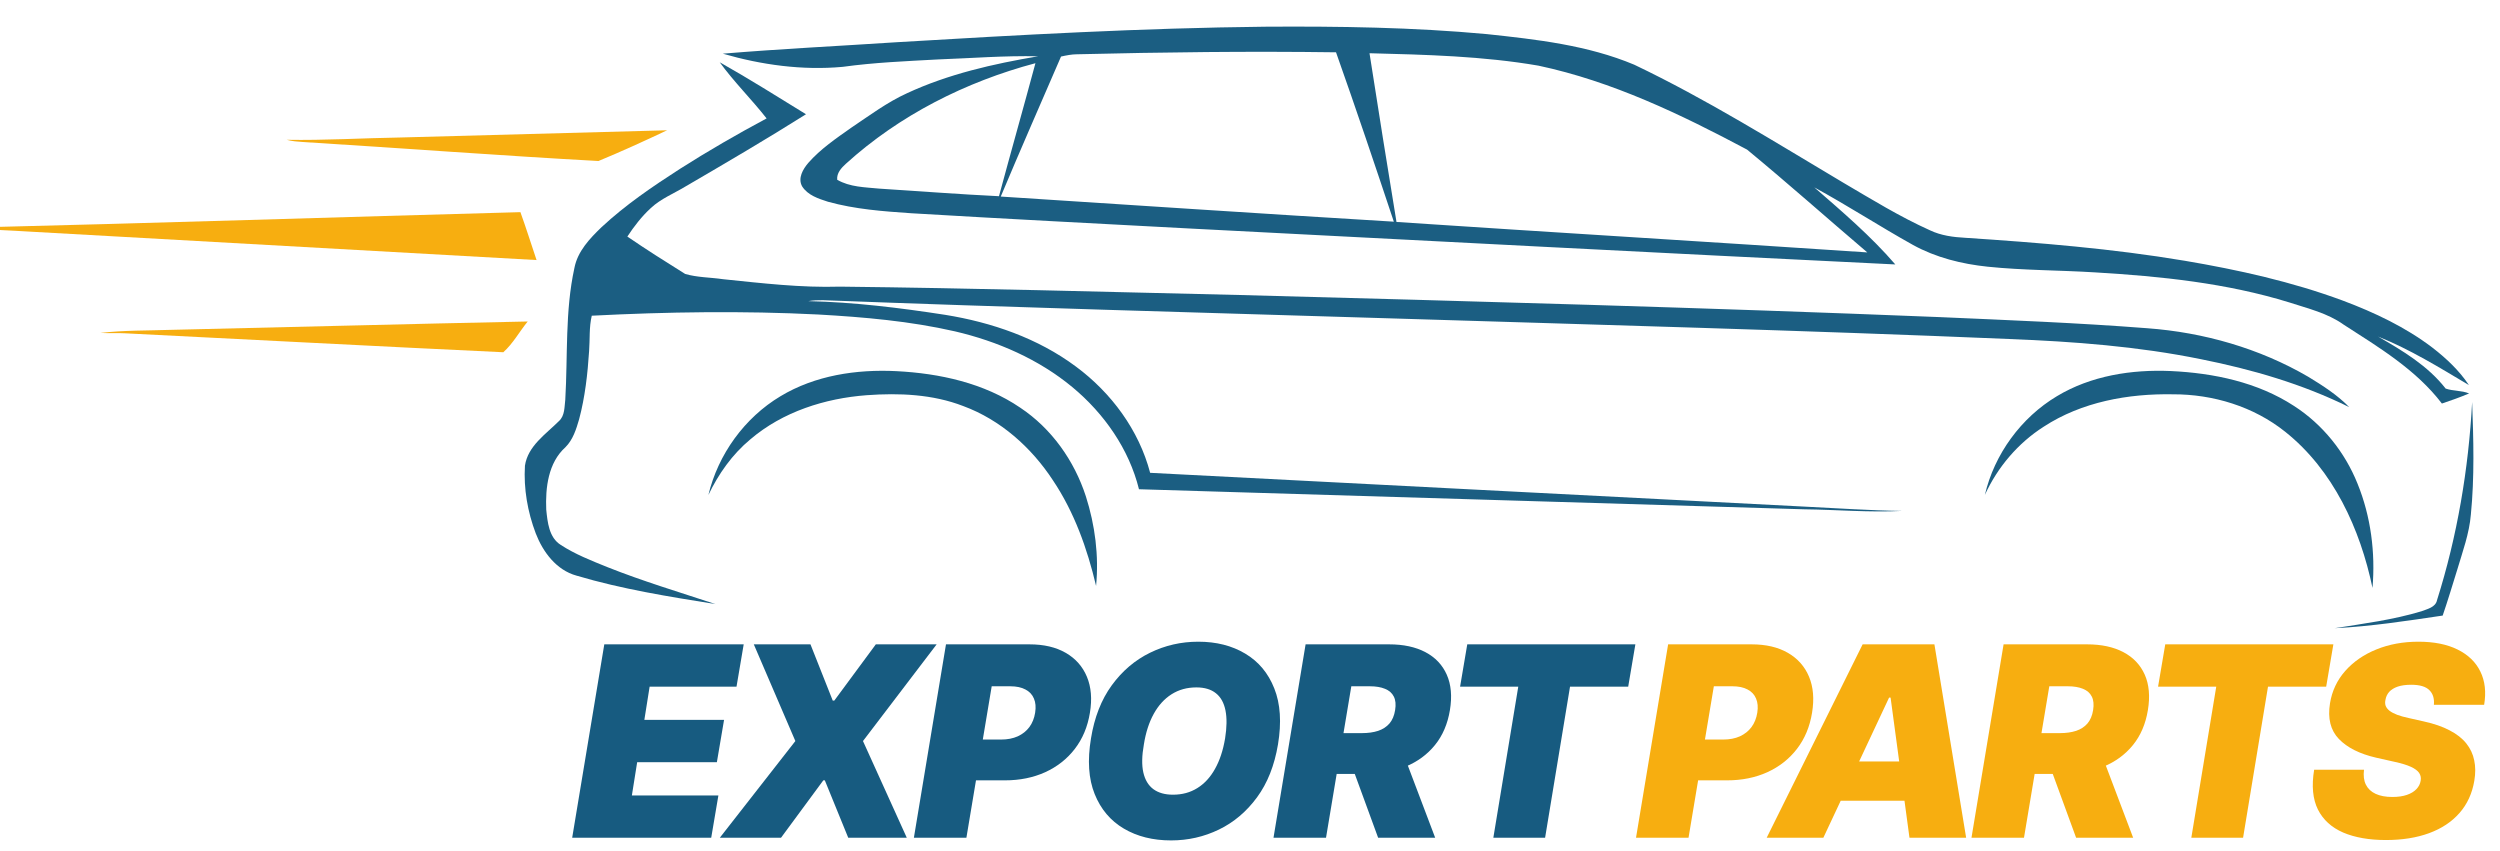 <svg width="188" height="64" viewBox="0 0 188 64" fill="none" xmlns="http://www.w3.org/2000/svg">
<g clip-path="url(#clip0_2849_6137)">
<path opacity="0.98" d="M67.481 3.172C76.687 2.621 85.898 2.109 95.123 2.008C100.685 1.971 106.258 2.052 111.802 2.564C115.555 2.966 119.386 3.394 122.896 4.866C128.333 7.462 133.447 10.665 138.621 13.742C140.755 14.995 142.872 16.302 145.134 17.318C145.963 17.714 146.883 17.835 147.794 17.883C153.314 18.248 158.837 18.693 164.297 19.61C168.324 20.292 172.336 21.182 176.174 22.603C178.561 23.499 180.897 24.6 182.931 26.153C183.965 26.953 184.934 27.864 185.661 28.958C183.444 27.638 181.231 26.267 178.827 25.309C180.684 26.375 182.575 27.506 183.913 29.221C184.483 29.417 185.114 29.353 185.678 29.588C185.008 29.872 184.319 30.113 183.631 30.346C181.687 27.798 178.884 26.116 176.231 24.405C175.023 23.543 173.562 23.203 172.174 22.748C167.443 21.285 162.487 20.776 157.565 20.484C154.872 20.315 152.168 20.334 149.483 20.057C147.527 19.853 145.58 19.372 143.851 18.417C141.352 17.024 138.949 15.46 136.436 14.091C138.549 15.928 140.695 17.76 142.527 19.886C124.886 19.027 107.244 18.103 89.605 17.191C82.572 16.815 75.539 16.455 68.508 16.035C66.412 15.891 64.296 15.737 62.261 15.17C61.546 14.94 60.74 14.682 60.318 14.011C59.98 13.398 60.385 12.717 60.786 12.247C61.711 11.195 62.884 10.402 64.02 9.6C65.384 8.688 66.708 7.693 68.209 7.01C71.321 5.565 74.697 4.803 78.064 4.233C75.547 4.176 73.028 4.379 70.513 4.471C68.129 4.602 65.738 4.699 63.372 5.027C60.338 5.305 57.27 4.882 54.353 4.036C58.722 3.673 63.106 3.46 67.481 3.172ZM79.789 4.253C78.273 7.759 76.734 11.258 75.257 14.781C85.109 15.416 94.961 16.077 104.816 16.67C103.4 12.414 101.965 8.161 100.469 3.933C93.976 3.843 87.481 3.924 80.99 4.082C80.582 4.084 80.184 4.165 79.789 4.253ZM102.987 4.003C103.65 8.234 104.318 12.466 105.016 16.692C116.816 17.479 128.621 18.19 140.421 18.981C137.402 16.413 134.439 13.773 131.382 11.252C126.407 8.602 121.242 6.118 115.696 4.938C111.503 4.216 107.231 4.113 102.987 4.003ZM63.609 12.317C63.264 12.633 62.911 13.011 62.957 13.518C63.912 14.074 65.048 14.078 66.118 14.184C69.12 14.375 72.119 14.61 75.123 14.755C76.022 11.416 76.968 8.089 77.865 4.752C72.626 6.147 67.638 8.66 63.609 12.317Z" fill="#175B80"/>
<path opacity="0.98" d="M54.122 4.682C56.321 5.92 58.462 7.269 60.611 8.591C57.634 10.469 54.594 12.247 51.552 14.021C50.68 14.551 49.703 14.937 48.947 15.642C48.26 16.271 47.688 17.013 47.177 17.79C48.598 18.766 50.061 19.684 51.523 20.6C52.437 20.87 53.419 20.853 54.364 20.995C57.294 21.296 60.231 21.646 63.183 21.555C73.16 21.67 83.134 21.947 93.109 22.182C110.673 22.649 128.24 23.135 145.798 23.844C151.03 24.075 156.266 24.277 161.488 24.684C165.72 24.997 169.914 26.194 173.588 28.338C174.674 29 175.765 29.698 176.659 30.616C173.143 28.875 169.349 27.778 165.514 27.012C160.776 26.045 155.943 25.685 151.12 25.494C135.504 24.837 119.88 24.415 104.258 23.932C90.135 23.497 76.009 23.117 61.891 22.575C61.518 22.572 61.145 22.583 60.778 22.645C64.229 22.724 67.666 23.148 71.075 23.675C74.577 24.24 78.047 25.433 80.912 27.568C83.567 29.533 85.647 32.341 86.491 35.556C102.912 36.411 119.331 37.25 135.751 38.1C138.182 38.214 140.61 38.394 143.045 38.421C140.592 38.548 138.141 38.33 135.691 38.3C119.009 37.793 102.33 37.305 85.651 36.791C84.902 33.764 83.027 31.093 80.646 29.116C78.106 27.01 75.005 25.665 71.811 24.918C68.439 24.148 64.982 23.847 61.535 23.651C55.86 23.363 50.173 23.451 44.501 23.741C44.293 24.609 44.369 25.509 44.301 26.392C44.189 28.123 43.996 29.858 43.548 31.535C43.33 32.283 43.086 33.068 42.52 33.632C41.224 34.794 41.009 36.679 41.077 38.32C41.175 39.266 41.281 40.426 42.173 40.98C43.256 41.687 44.47 42.157 45.661 42.642C48.328 43.703 51.08 44.529 53.804 45.428C50.294 44.865 46.768 44.305 43.355 43.288C41.841 42.873 40.829 41.513 40.288 40.11C39.675 38.495 39.37 36.745 39.476 35.02C39.695 33.535 41.044 32.652 42.03 31.668C42.48 31.266 42.441 30.608 42.509 30.061C42.702 26.757 42.483 23.405 43.196 20.15C43.436 18.895 44.354 17.934 45.241 17.079C47.038 15.405 49.079 14.021 51.139 12.695C53.257 11.346 55.434 10.09 57.648 8.905C56.517 7.462 55.2 6.167 54.122 4.682Z" fill="#175B80"/>
<path opacity="0.98" d="M58.695 29.795C61.292 28.229 64.406 27.761 67.398 27.91C70.658 28.075 73.996 28.8 76.729 30.662C79.079 32.227 80.791 34.649 81.656 37.322C82.348 39.486 82.645 41.794 82.425 44.061C81.766 41.265 80.786 38.509 79.176 36.112C77.555 33.639 75.231 31.567 72.435 30.535C70.137 29.645 67.622 29.542 65.188 29.718C62.036 29.953 58.858 30.963 56.426 33.039C55.064 34.168 54.032 35.636 53.27 37.224C54.003 34.168 55.991 31.411 58.695 29.795Z" fill="#175B80"/>
<path opacity="0.98" d="M154.685 29.791C157.239 28.253 160.295 27.774 163.238 27.902C166.465 28.053 169.767 28.738 172.508 30.526C174.663 31.912 176.336 33.999 177.287 36.373C178.291 38.843 178.636 41.562 178.412 44.213C177.488 39.772 175.46 35.343 171.844 32.466C169.474 30.572 166.426 29.643 163.408 29.652C160.04 29.59 156.546 30.221 153.686 32.088C151.752 33.322 150.217 35.133 149.262 37.217C149.978 34.155 151.983 31.405 154.685 29.791Z" fill="#175B80"/>
<path opacity="0.98" d="M185.905 30.236C186.008 33.055 186.087 35.892 185.808 38.704C185.689 40.128 185.189 41.476 184.787 42.834C184.428 43.989 184.081 45.147 183.69 46.291C180.997 46.689 178.298 47.108 175.576 47.24C177.76 46.893 179.969 46.61 182.093 45.968C182.537 45.793 183.157 45.676 183.267 45.123C184.789 40.301 185.634 35.282 185.905 30.236Z" fill="#175B80"/>
<path d="M30.158 10.338C36.828 10.159 43.497 9.98 50.166 9.797C48.462 10.603 46.744 11.388 45.004 12.108C37.599 11.702 30.193 11.137 22.788 10.68C22.375 10.654 21.958 10.621 21.558 10.513C24.424 10.564 27.291 10.384 30.158 10.338Z" fill="#F7AE10"/>
<path d="M-2 17.11C11.713 16.778 25.424 16.325 39.135 15.954C39.565 17.145 39.945 18.355 40.349 19.556C27.647 18.845 14.946 18.133 2.246 17.419C0.831 17.32 -0.594 17.316 -2 17.11Z" fill="#F7AE10"/>
<path d="M12.873 24.804C21.809 24.6 30.746 24.361 39.682 24.176C39.063 24.936 38.572 25.846 37.848 26.489C28.361 26.045 18.876 25.535 9.389 25.064C8.774 25.03 8.159 25.068 7.544 25.037C9.314 24.831 11.096 24.864 12.873 24.804Z" fill="#F7AE10"/>
<path d="M43.028 63L45.443 48.455H55.926L55.386 51.636H48.852L48.455 54.136H54.449L53.909 57.318H47.915L47.517 59.818H54.023L53.483 63H43.028Z" fill="#175B80"/>
<path d="M60.947 48.455L62.623 52.687H62.737L65.862 48.455H70.436L64.896 55.727L68.191 63H63.788L62.027 58.682H61.913L58.731 63H54.129L59.811 55.727L56.686 48.455H60.947Z" fill="#175B80"/>
<path d="M68.724 63L71.138 48.455H77.417C78.496 48.455 79.406 48.667 80.144 49.094C80.883 49.52 81.413 50.119 81.735 50.891C82.057 51.662 82.133 52.564 81.962 53.596C81.792 54.648 81.413 55.554 80.826 56.317C80.244 57.074 79.5 57.659 78.596 58.071C77.696 58.478 76.688 58.682 75.57 58.682H71.82L72.332 55.614H75.286C75.76 55.614 76.176 55.533 76.536 55.372C76.896 55.206 77.187 54.974 77.41 54.676C77.632 54.373 77.777 54.013 77.843 53.596C77.909 53.18 77.879 52.825 77.751 52.531C77.628 52.233 77.415 52.006 77.112 51.849C76.813 51.688 76.432 51.608 75.968 51.608H74.576L72.673 63H68.724Z" fill="#175B80"/>
<path d="M96.104 55.983C95.839 57.564 95.314 58.89 94.528 59.96C93.742 61.03 92.788 61.837 91.665 62.382C90.543 62.926 89.343 63.199 88.065 63.199C86.701 63.199 85.517 62.903 84.513 62.311C83.51 61.719 82.778 60.853 82.319 59.712C81.86 58.571 81.767 57.176 82.042 55.528C82.298 53.947 82.818 52.616 83.604 51.537C84.39 50.457 85.349 49.641 86.481 49.087C87.612 48.533 88.822 48.256 90.11 48.256C91.464 48.256 92.641 48.554 93.64 49.151C94.644 49.747 95.373 50.621 95.827 51.771C96.287 52.922 96.379 54.326 96.104 55.983ZM92.127 55.528C92.26 54.695 92.269 53.994 92.156 53.426C92.042 52.853 91.803 52.422 91.438 52.133C91.074 51.84 90.584 51.693 89.968 51.693C89.267 51.693 88.647 51.864 88.107 52.205C87.567 52.545 87.12 53.035 86.765 53.675C86.41 54.314 86.161 55.083 86.019 55.983C85.868 56.826 85.853 57.526 85.977 58.085C86.104 58.644 86.355 59.063 86.729 59.342C87.108 59.622 87.601 59.761 88.207 59.761C88.898 59.761 89.509 59.596 90.039 59.264C90.574 58.933 91.017 58.452 91.367 57.822C91.722 57.193 91.976 56.428 92.127 55.528Z" fill="#175B80"/>
<path d="M95.767 63L98.181 48.455H104.46C105.539 48.455 106.451 48.651 107.194 49.044C107.938 49.437 108.473 50.003 108.799 50.741C109.126 51.48 109.204 52.365 109.034 53.398C108.863 54.439 108.487 55.318 107.904 56.033C107.327 56.743 106.591 57.283 105.696 57.652C104.805 58.017 103.806 58.199 102.698 58.199H98.948L99.46 55.131H102.414C102.878 55.131 103.286 55.074 103.636 54.96C103.986 54.842 104.27 54.657 104.488 54.406C104.706 54.151 104.848 53.814 104.914 53.398C104.981 52.981 104.948 52.642 104.815 52.382C104.682 52.117 104.462 51.923 104.154 51.8C103.847 51.672 103.466 51.608 103.011 51.608H101.619L99.716 63H95.767ZM105.397 56.324L107.926 63H103.636L101.193 56.324H105.397Z" fill="#175B80"/>
<path d="M109.799 51.636L110.338 48.455H122.98L122.441 51.636H118.066L116.191 63H112.299L114.174 51.636H109.799Z" fill="#175B80"/>
<path d="M123.028 63L125.443 48.455H131.722C132.801 48.455 133.71 48.667 134.449 49.094C135.187 49.52 135.718 50.119 136.04 50.891C136.362 51.662 136.437 52.564 136.267 53.596C136.097 54.648 135.718 55.554 135.131 56.317C134.548 57.074 133.805 57.659 132.901 58.071C132.001 58.478 130.992 58.682 129.875 58.682H126.125L126.636 55.614H129.591C130.064 55.614 130.481 55.533 130.841 55.372C131.201 55.206 131.492 54.974 131.714 54.676C131.937 54.373 132.081 54.013 132.148 53.596C132.214 53.18 132.183 52.825 132.055 52.531C131.932 52.233 131.719 52.006 131.416 51.849C131.118 51.688 130.737 51.608 130.273 51.608H128.881L126.977 63H123.028Z" fill="#F7AE10"/>
<path d="M137.115 63H132.854L140.07 48.455H145.468L147.854 63H143.593L142.172 52.46H142.059L137.115 63ZM137.286 57.261H145.297L144.786 60.216H136.774L137.286 57.261Z" fill="#F7AE10"/>
<path d="M148.255 63L150.67 48.455H156.948C158.028 48.455 158.939 48.651 159.683 49.044C160.426 49.437 160.961 50.003 161.288 50.741C161.614 51.48 161.692 52.365 161.522 53.398C161.352 54.439 160.975 55.318 160.393 56.033C159.815 56.743 159.079 57.283 158.184 57.652C157.294 58.017 156.295 58.199 155.187 58.199H151.437L151.948 55.131H154.903C155.367 55.131 155.774 55.074 156.124 54.96C156.475 54.842 156.759 54.657 156.977 54.406C157.194 54.151 157.336 53.814 157.403 53.398C157.469 52.981 157.436 52.642 157.303 52.382C157.171 52.117 156.95 51.923 156.643 51.8C156.335 51.672 155.954 51.608 155.499 51.608H154.107L152.204 63H148.255ZM157.886 56.324L160.414 63H156.124L153.681 56.324H157.886Z" fill="#F7AE10"/>
<path d="M162.287 51.636L162.827 48.455H175.469L174.929 51.636H170.554L168.679 63H164.787L166.662 51.636H162.287Z" fill="#F7AE10"/>
<path d="M183.029 53C183.071 52.531 182.958 52.164 182.688 51.899C182.418 51.629 181.963 51.494 181.324 51.494C180.917 51.494 180.576 51.542 180.301 51.636C180.032 51.731 179.821 51.861 179.669 52.027C179.523 52.193 179.43 52.384 179.392 52.602C179.35 52.773 179.352 52.929 179.399 53.071C179.452 53.208 179.549 53.334 179.691 53.447C179.837 53.561 180.029 53.663 180.266 53.753C180.507 53.843 180.794 53.923 181.125 53.994L182.262 54.25C183.038 54.42 183.689 54.645 184.215 54.925C184.745 55.199 185.162 55.526 185.465 55.905C185.768 56.284 185.967 56.707 186.061 57.176C186.161 57.645 186.163 58.156 186.069 58.71C185.908 59.667 185.536 60.476 184.953 61.139C184.371 61.802 183.611 62.306 182.674 62.652C181.736 62.998 180.652 63.17 179.421 63.17C178.161 63.17 177.091 62.983 176.211 62.609C175.335 62.23 174.7 61.653 174.307 60.876C173.919 60.095 173.824 59.098 174.023 57.886H177.773C177.716 58.331 177.764 58.705 177.915 59.008C178.067 59.312 178.31 59.541 178.647 59.697C178.983 59.854 179.402 59.932 179.904 59.932C180.33 59.932 180.694 59.88 180.997 59.776C181.301 59.671 181.54 59.527 181.715 59.342C181.89 59.158 181.997 58.947 182.034 58.71C182.072 58.492 182.034 58.298 181.921 58.128C181.807 57.957 181.601 57.803 181.303 57.666C181.005 57.529 180.595 57.403 180.074 57.29L178.682 56.977C177.446 56.693 176.514 56.224 175.884 55.571C175.254 54.917 175.032 54.023 175.216 52.886C175.368 51.958 175.749 51.149 176.36 50.457C176.975 49.761 177.756 49.221 178.703 48.838C179.655 48.45 180.709 48.256 181.864 48.256C183.038 48.256 184.021 48.452 184.811 48.845C185.607 49.238 186.177 49.79 186.523 50.5C186.873 51.21 186.968 52.044 186.807 53H183.029Z" fill="#F7AE10"/>
</g>
<defs>
<clipPath id="clip0_2849_6137">
<rect width="188" height="64" fill="white"/>
</clipPath>
</defs>
</svg>
